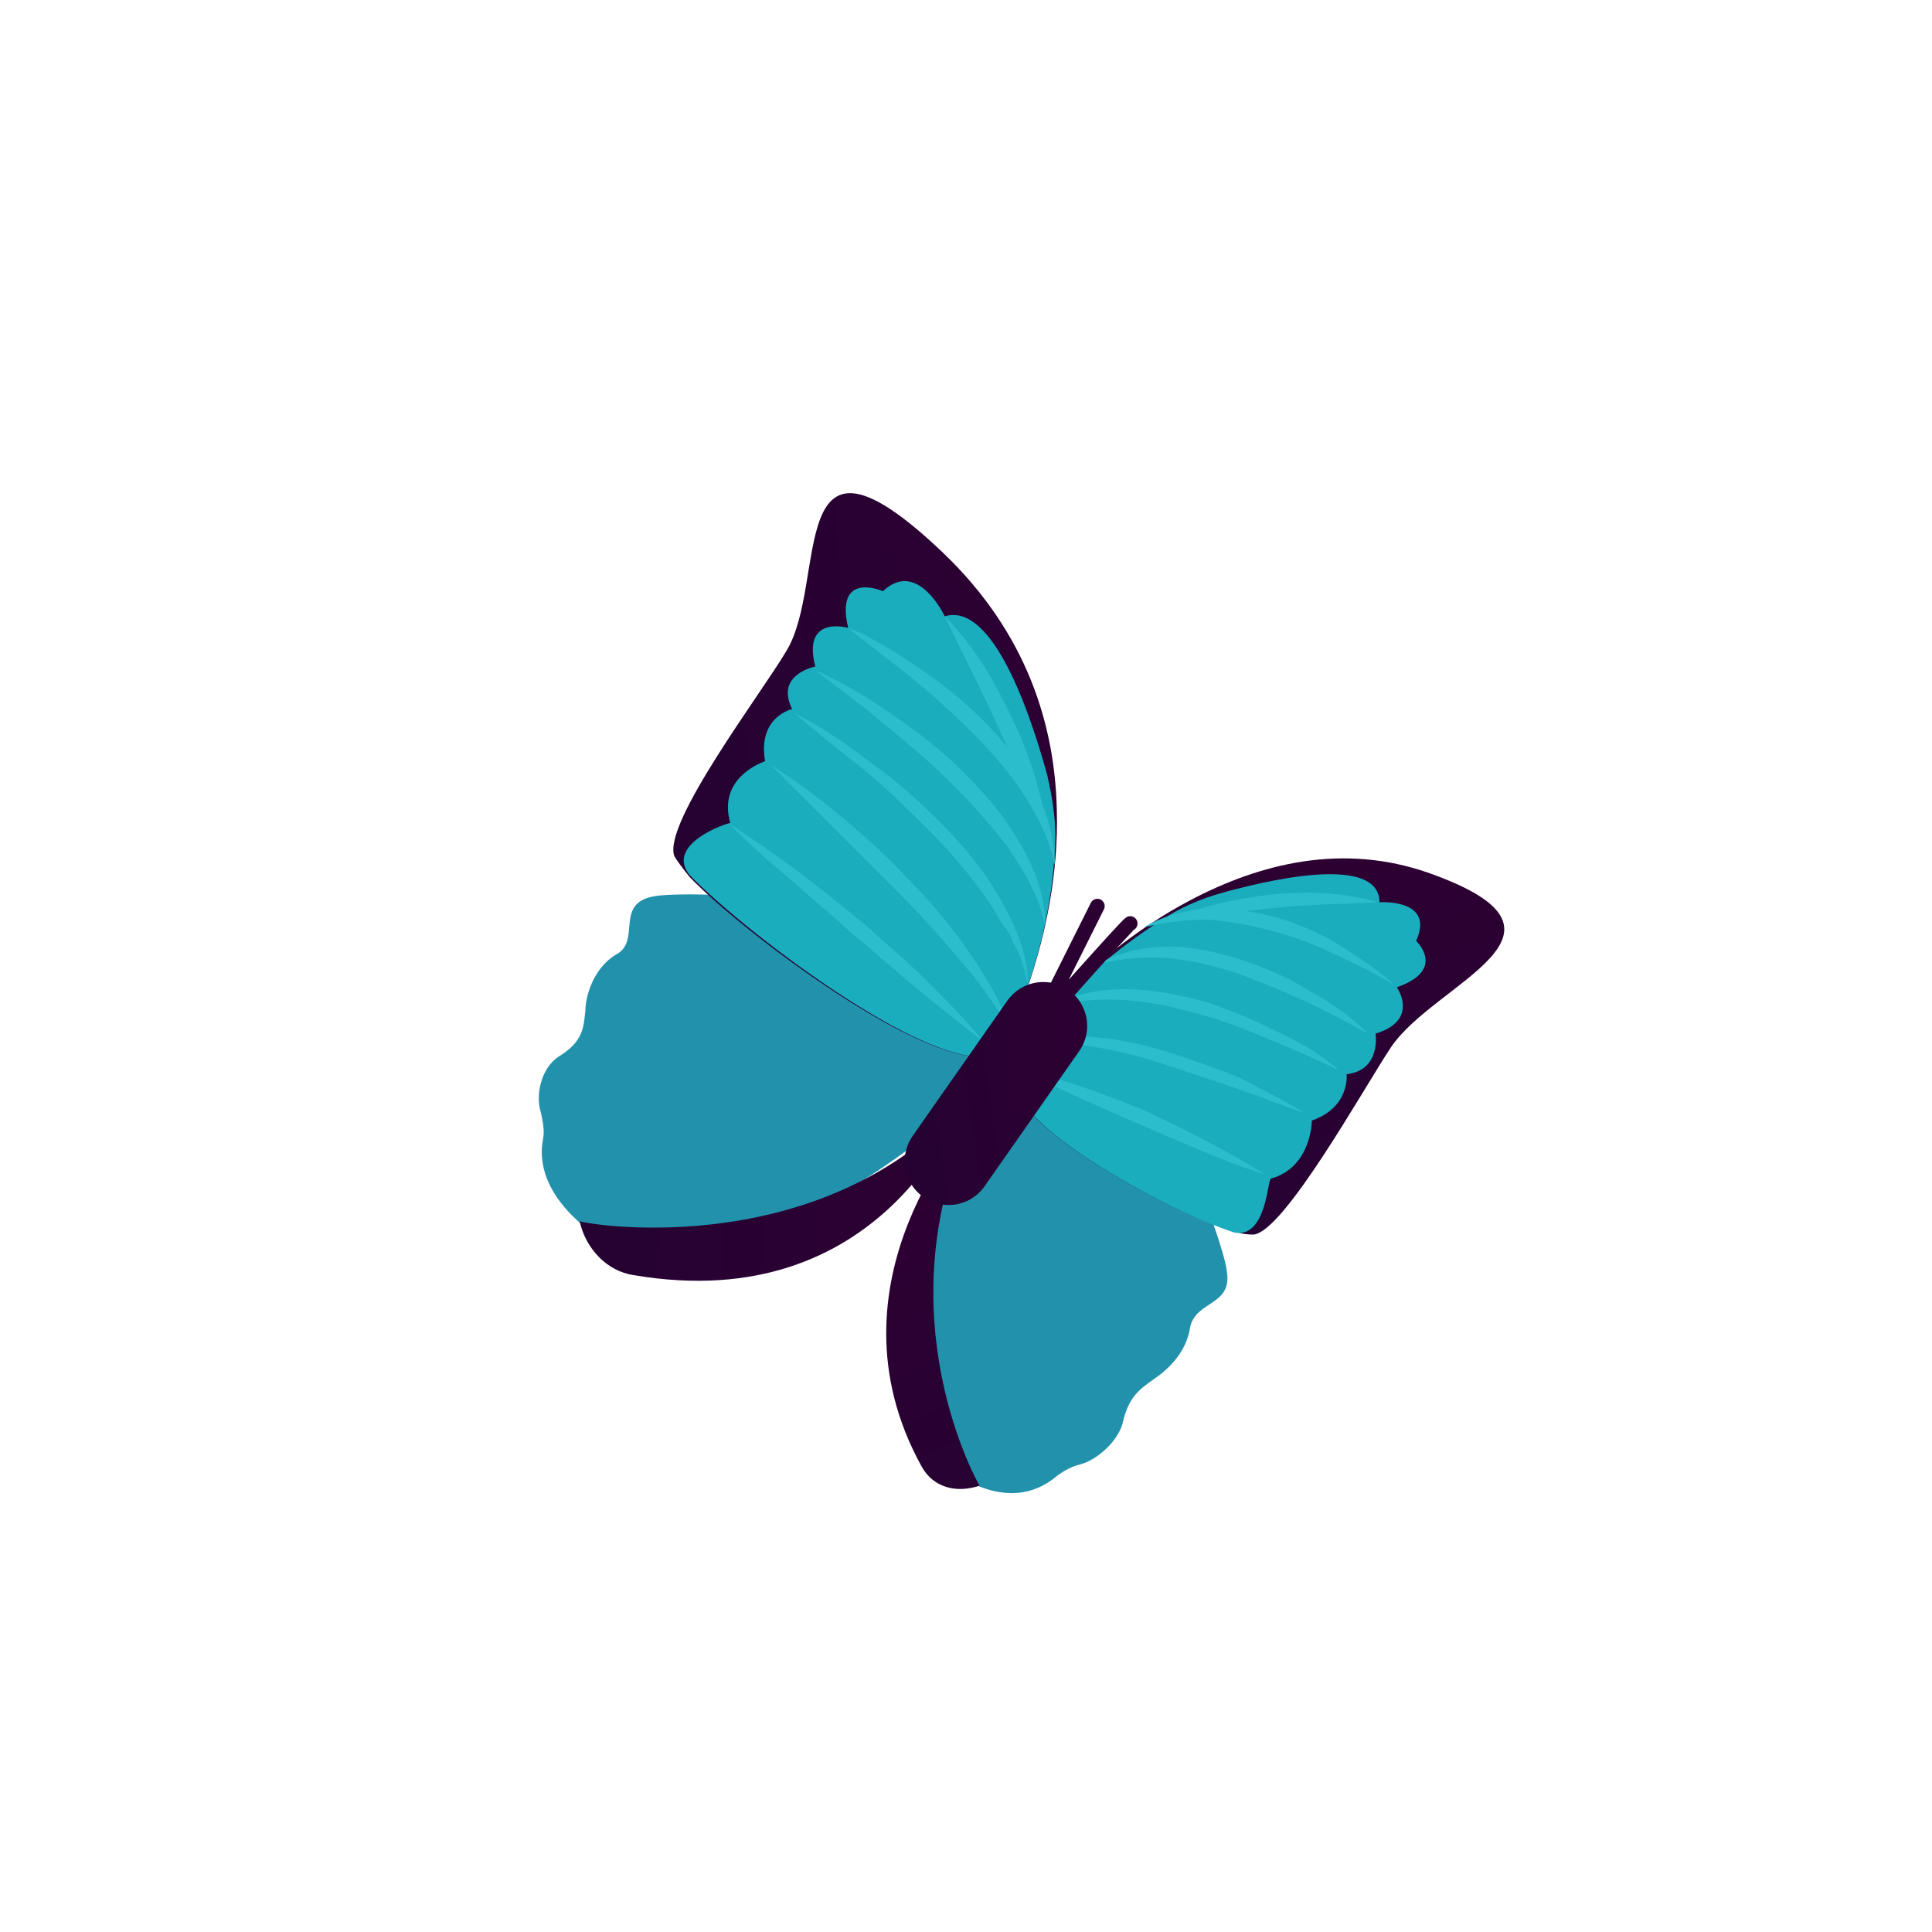 <?xml version="1.0" encoding="UTF-8"?>
<svg enable-background="new 0 0 100 100" version="1.1" viewBox="0 0 100 100" xml:space="preserve" xmlns="http://www.w3.org/2000/svg">
<style type="text/css">
	.st0{fill:#2292AC;}
	.st1{fill:url(#f);}
	.st2{fill:url(#e);}
	.st3{fill:#1AADBE;}
	.st4{fill:#2CBDCC;}
	.st5{fill:url(#d);}
	.st6{fill:url(#c);}
	.st7{fill:none;stroke:url(#b);stroke-width:0.757;stroke-linecap:round;stroke-linejoin:round;stroke-miterlimit:10;}
	.st8{fill:none;stroke:url(#a);stroke-width:4.543;stroke-linecap:round;stroke-linejoin:round;stroke-miterlimit:10;}
</style>

	
		
			
				<path class="st0" d="m52.8 54.3s-10.4 11.8-20.9 10.3c0 0-4.4-2.2-3.8-5.6 0.1-0.5 0-0.9-0.1-1.4-0.3-0.9 0-2.3 0.9-2.9 1.3-0.8 1.3-1.5 1.4-2.4 0-0.7 0.4-2.2 1.6-2.9 1.3-0.7-0.1-2.6 1.9-3s13.2 0.4 14.8 1.2c1.5 0.9 4.2 6.7 4.2 6.7z"/>
				
					<linearGradient id="f" x1="6643.2" x2="6662.7" y1="118.16" y2="118.16" gradientTransform="matrix(-.999 -.036 .036 -.999 6684 421.76)" gradientUnits="userSpaceOnUse">
					<stop stop-color="#2D0032" offset=".002"/>
					<stop stop-color="#260232" offset=".977"/>
					<stop stop-color="#260232" offset=".998"/>
				</linearGradient>
				<path class="st1" d="m49.7 57.3s-4 10.9-16.9 8.7c-1.4-0.2-2.5-1.4-2.8-2.8-0.1 0.1 12 2.3 19.7-5.9z"/>
				
					
						<linearGradient id="e" x1="6929.5" x2="6949.5" y1="381.5" y2="381.5" gradientTransform="matrix(-.996 .085 -.085 -.996 6991.4 -166.18)" gradientUnits="userSpaceOnUse">
						<stop stop-color="#2D0032" offset=".002"/>
						<stop stop-color="#260232" offset=".977"/>
						<stop stop-color="#260232" offset=".998"/>
					</linearGradient>
					<path class="st2" d="m34.9 44.3c0.1 0.2 0.4 0.6 0.8 1.1 3.1 3.2 13.5 10.9 16.1 9 0 0 3.1-5.7 2.9-12.5-0.1-4.3-1.5-9.1-5.9-13.3-8.3-7.9-5.9 1.5-8.1 5.1-1.3 2.2-6.4 8.9-5.8 10.6z"/>
					<path class="st3" d="m35.7 45.3c3.1 3.2 13.5 11 16.1 9.1 0 0 2.5-4.6 2.8-10.4 0.1-1.3-0.1-2.6-0.4-3.9-1.1-4-3-8.9-5.3-8.2 0 0-1.4-3-3.2-1.3 0 0-2.5-1.1-1.8 1.9 0 0-2.4-0.7-1.7 2 0 0-2.1 0.4-1.2 2.2 0 0-1.8 0.4-1.4 2.7 0 0-2.5 0.8-1.8 3.2-0.2 0-3.4 1.1-2.1 2.7z"/>
					
						<path class="st4" d="m43.9 32.5c1.3 0.5 2.5 1.3 3.7 2.1s2.3 1.7 3.3 2.7 1.9 2.1 2.6 3.4 1.1 2.7 1.1 4.1c-0.3-1.4-0.9-2.6-1.7-3.8-0.7-1.1-1.7-2.2-2.6-3.1-1-1-2-1.9-3.1-2.8s-2.2-1.7-3.3-2.6z"/>
					
					
						<path class="st4" d="m42.2 34.7c1.4 0.6 2.7 1.4 4 2.3s2.5 1.8 3.6 2.9 2.1 2.2 2.9 3.6c0.8 1.3 1.4 2.8 1.4 4.4-0.3-1.5-1.1-2.8-1.9-4-0.9-1.2-1.9-2.3-3-3.4s-2.2-2-3.4-3-2.4-1.9-3.6-2.8z"/>
					
					
						<path class="st4" d="m41.1 36.9c1.4 0.7 2.7 1.6 4 2.6 1.3 0.9 2.5 2 3.6 3.1s2.2 2.4 3 3.8 1.5 2.9 1.5 4.5c-0.1-0.4-0.2-0.8-0.3-1.1-0.1-0.4-0.3-0.7-0.5-1.1-0.1-0.4-0.4-0.7-0.6-1s-0.4-0.7-0.6-1c-0.9-1.3-1.9-2.5-3-3.6s-2.2-2.2-3.4-3.2c-1.3-1-2.5-2-3.7-3z"/>
					
					
						<path class="st4" d="m39.9 39.6c1.3 0.8 2.6 1.8 3.8 2.8s2.4 2.1 3.4 3.2c1.1 1.1 2.1 2.3 3 3.6s1.7 2.6 2.2 4.1c-0.8-1.3-1.7-2.6-2.7-3.7-1-1.2-2-2.3-3.1-3.4l-6.6-6.6z"/>
					
					
						<path class="st4" d="m37.7 42.6c1.2 0.8 2.4 1.6 3.6 2.5s2.3 1.8 3.4 2.7c1.1 1 2.2 1.9 3.2 2.9s2.1 2.1 3 3.2c-1.2-0.9-2.3-1.8-3.4-2.7s-2.2-1.9-3.3-2.8c-1.1-1-2.2-1.9-3.3-2.9-1.1-0.9-2.1-1.8-3.2-2.9z"/>
					
					
						<path class="st4" d="m48.9 31.9c1.5 1.5 2.6 3.4 3.5 5.3s1.6 4 1.8 6.1c-0.9-1.9-1.7-3.9-2.6-5.8-0.8-1.8-1.8-3.7-2.7-5.6z"/>
					
				
			
			
				<path class="st0" d="m52 54s-7.4 13.8-2.9 22c0 0 3 2.6 5.6 0.4 0.4-0.3 0.8-0.5 1.2-0.6 0.8-0.2 1.9-1.1 2.2-2.1 0.3-1.4 0.9-1.8 1.6-2.3 0.6-0.4 1.7-1.3 1.9-2.7 0.3-1.4 2.2-1.1 1.9-2.9-0.2-1.8-3.8-10.7-4.9-11.5s-6.6-0.3-6.6-0.3z"/>
				
					<linearGradient id="d" x1="4308.7" x2="4325.9" y1="-1275" y2="-1275" gradientTransform="matrix(.443 .897 .897 -.443 -719.09 -4367.6)" gradientUnits="userSpaceOnUse">
					<stop stop-color="#2D0032" offset=".002"/>
					<stop stop-color="#260232" offset=".977"/>
					<stop stop-color="#260232" offset=".998"/>
				</linearGradient>
				<path class="st5" d="m50.3 57.9s-7.9 8.4-2.6 18c0.6 1.1 1.8 1.4 3 1 0 0-5.1-8.8-0.4-19z"/>
				
					
						<linearGradient id="c" x1="4779.3" x2="4797" y1="-1284.3" y2="-1284.3" gradientTransform="matrix(.331 .944 .944 -.331 -308.82 -4889)" gradientUnits="userSpaceOnUse">
						<stop stop-color="#2D0032" offset=".002"/>
						<stop stop-color="#260232" offset=".977"/>
						<stop stop-color="#260232" offset=".998"/>
					</linearGradient>
					<path class="st6" d="m64.9 63.9c-0.2 0-0.6 0-1.1-0.2-3.4-1-12.6-5.9-11.7-8.9 0 0 3.8-5.2 9.5-8.2 3.6-1.9 7.9-3 12.4-1.4 8.7 3.1 0.3 5.6-2 9-1.4 2.1-5.5 9.5-7.1 9.7z"/>
					<path class="st3" d="m63.9 63.8c-3.4-1.1-12.6-5.9-11.7-8.9 0 0 3.1-4.2 7.8-7.2 1-0.7 2.2-1.2 3.3-1.5 3.6-1 8.1-1.7 8.1 0.5 0 0 2.9-0.2 1.9 2 0 0 1.6 1.5-1 2.4 0 0 1.2 1.7-1.1 2.4 0 0 0.3 1.9-1.5 2.1 0 0 0.2 1.7-1.8 2.4 0 0 0 2.4-2.1 3-0.2-0.1-0.2 3.1-1.9 2.8z"/>
					
						<path class="st4" d="m72.2 51c-1-0.6-2-1.1-3.1-1.6-1-0.5-2.1-0.9-3.2-1.2s-2.2-0.5-3.3-0.6c-1.1 0-2.2 0.1-3.4 0.4 1-0.6 2.2-0.9 3.4-1 1.2 0 2.4 0.2 3.5 0.5s2.2 0.8 3.2 1.4c1.1 0.7 2 1.3 2.9 2.1z"/>
					
					
						<path class="st4" d="m70.8 53.5c-1.1-0.6-2.2-1.2-3.3-1.7s-2.3-1-3.4-1.4c-1.2-0.4-2.4-0.7-3.6-0.8s-2.4 0-3.7 0.3c1.1-0.6 2.4-0.9 3.7-0.9s2.6 0.3 3.8 0.7 2.4 0.9 3.5 1.6c1.1 0.6 2.1 1.3 3 2.2z"/>
					
					
						<path class="st4" d="m69.3 55.4c-1.2-0.6-2.4-1.1-3.6-1.6s-2.4-1-3.6-1.3c-2.4-0.7-5-1.1-7.6-0.4 1.1-0.7 2.5-0.9 3.8-0.9s2.7 0.3 3.9 0.6c1.3 0.4 2.5 0.9 3.7 1.5 1.3 0.6 2.4 1.2 3.4 2.1z"/>
					
					
						<path class="st4" d="m67.5 57.6c-1.2-0.4-2.4-0.9-3.6-1.3s-2.4-0.8-3.6-1.2-2.4-0.7-3.6-0.9-2.5-0.4-3.7-0.4c1.3-0.3 2.6-0.2 3.8-0.1 1.3 0.1 2.5 0.4 3.8 0.8 1.2 0.4 2.4 0.8 3.6 1.3 1.1 0.6 2.2 1.1 3.3 1.8z"/>
					
					
						<path class="st4" d="m65.5 60.8c-2.2-0.7-4.4-1.7-6.5-2.6s-4.3-1.9-6.4-2.9c2.3 0.5 4.5 1.3 6.7 2.2 2.1 1 4.3 2.1 6.2 3.3z"/>
					
					
						<path class="st4" d="m71.3 46.7c-1.8 0.1-3.6 0.1-5.4 0.3s-3.6 0.4-5.4 0.6c1.7-0.7 3.5-1.1 5.3-1.3 1.9-0.2 3.8-0.1 5.5 0.4z"/>
					
				
			
			
				
					
						<linearGradient id="b" x1="6568.4" x2="6573.5" y1="-100.78" y2="-100.78" gradientTransform="matrix(-.998 -.067 .067 -.998 6619.1 390.94)" gradientUnits="userSpaceOnUse">
						<stop stop-color="#2D0032" offset=".002"/>
						<stop stop-color="#260232" offset=".977"/>
						<stop stop-color="#260232" offset=".998"/>
					</linearGradient>
					<path class="st7" d="m58.5 47.8c-0.2 0.1-4.8 5.3-4.8 5.3l3.1-6.2"/>
				
				
					<linearGradient id="a" x1="7022.2" x2="7032.5" y1="560.49" y2="560.49" gradientTransform="matrix(-.99 .14 -.14 -.99 7088.1 -372.17)" gradientUnits="userSpaceOnUse">
					<stop stop-color="#2D0032" offset=".002"/>
					<stop stop-color="#260232" offset=".977"/>
					<stop stop-color="#260232" offset=".998"/>
				</linearGradient>
				<line class="st8" x1="54" x2="49.1" y1="53.1" y2="60.1"/>
			
		
	

</svg>
